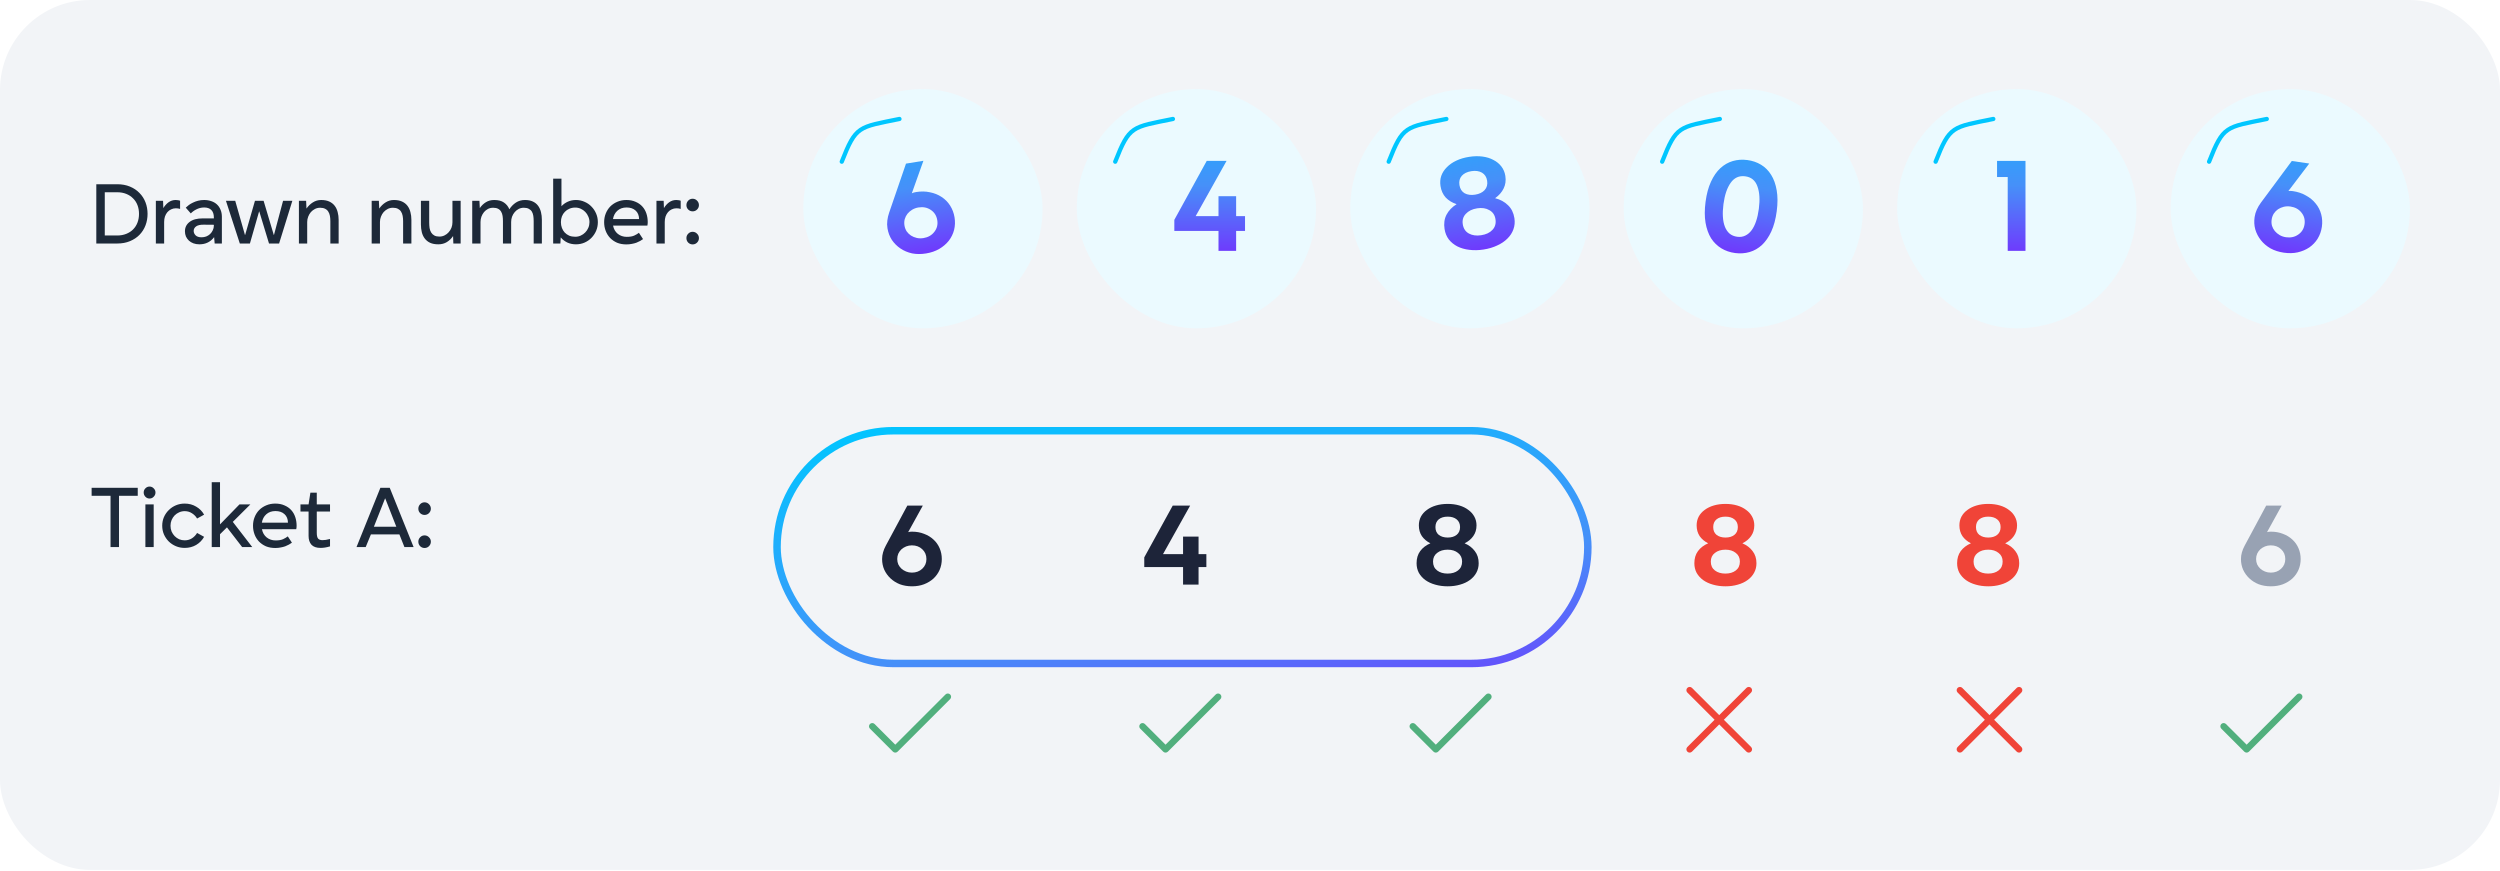 <svg width="333" height="116" viewBox="0 0 333 116" fill="none" xmlns="http://www.w3.org/2000/svg">
<rect width="333" height="115.872" rx="12" fill="#F2F4F7"/>
<path d="M13.956 25.608V31.368H15.612C16.052 31.368 16.452 31.296 16.812 31.152C17.172 31.008 17.476 30.812 17.724 30.564C17.98 30.308 18.176 30.004 18.312 29.652C18.448 29.292 18.516 28.904 18.516 28.488C18.516 28.064 18.448 27.676 18.312 27.324C18.176 26.972 17.98 26.672 17.724 26.424C17.476 26.168 17.172 25.968 16.812 25.824C16.452 25.68 16.052 25.608 15.612 25.608H13.956ZM12.828 32.436V24.54H15.612C16.244 24.54 16.808 24.644 17.304 24.852C17.808 25.06 18.232 25.344 18.576 25.704C18.928 26.056 19.196 26.472 19.38 26.952C19.564 27.432 19.656 27.944 19.656 28.488C19.656 29.032 19.564 29.544 19.38 30.024C19.196 30.504 18.928 30.924 18.576 31.284C18.232 31.636 17.808 31.916 17.304 32.124C16.808 32.332 16.244 32.436 15.612 32.436H12.828ZM21.864 32.436H20.76V26.748H21.72L21.756 27.72C21.94 27.408 22.168 27.152 22.44 26.952C22.72 26.744 23.04 26.64 23.4 26.64C23.488 26.64 23.58 26.648 23.676 26.664C23.78 26.672 23.884 26.696 23.988 26.736V27.828C23.812 27.772 23.624 27.744 23.424 27.744C23.192 27.744 22.98 27.792 22.788 27.888C22.596 27.976 22.432 28.1 22.296 28.26C22.16 28.42 22.052 28.612 21.972 28.836C21.9 29.06 21.864 29.304 21.864 29.568V32.436ZM24.742 27.66C24.854 27.548 24.99 27.432 25.15 27.312C25.31 27.192 25.494 27.084 25.702 26.988C25.91 26.884 26.138 26.8 26.386 26.736C26.634 26.672 26.902 26.64 27.19 26.64C27.542 26.64 27.862 26.692 28.15 26.796C28.438 26.892 28.686 27.036 28.894 27.228C29.102 27.42 29.262 27.656 29.374 27.936C29.494 28.208 29.554 28.52 29.554 28.872V32.436H28.594L28.522 31.584C28.298 31.888 28.022 32.124 27.694 32.292C27.366 32.46 26.986 32.544 26.554 32.544C26.266 32.544 26.002 32.5 25.762 32.412C25.53 32.324 25.33 32.204 25.162 32.052C24.994 31.892 24.862 31.708 24.766 31.5C24.678 31.284 24.634 31.052 24.634 30.804C24.634 30.292 24.838 29.88 25.246 29.568C25.654 29.248 26.246 29.088 27.022 29.088H28.486V28.968C28.486 28.528 28.374 28.196 28.15 27.972C27.926 27.748 27.606 27.636 27.19 27.636C26.998 27.636 26.81 27.66 26.626 27.708C26.45 27.756 26.286 27.82 26.134 27.9C25.99 27.972 25.854 28.056 25.726 28.152C25.606 28.24 25.502 28.332 25.414 28.428L24.742 27.66ZM28.486 29.94L27.142 29.928C26.686 29.92 26.346 29.996 26.122 30.156C25.906 30.316 25.798 30.516 25.798 30.756C25.798 30.972 25.882 31.168 26.05 31.344C26.226 31.52 26.49 31.608 26.842 31.608C27.058 31.608 27.266 31.572 27.466 31.5C27.666 31.42 27.838 31.312 27.982 31.176C28.134 31.032 28.254 30.864 28.342 30.672C28.438 30.48 28.486 30.272 28.486 30.048V29.94ZM31.332 26.748L32.628 31.296H32.652L33.96 26.748H35.112L36.468 31.296H36.492L37.704 26.748H38.94L37.176 32.436H35.832L34.536 28.164H34.512L33.288 32.436H31.944L30.096 26.748H31.332ZM40.919 32.436H39.815V26.748H40.775L40.823 27.78C41.055 27.444 41.335 27.172 41.663 26.964C41.999 26.748 42.371 26.64 42.779 26.64C43.203 26.64 43.563 26.708 43.859 26.844C44.155 26.98 44.395 27.168 44.579 27.408C44.763 27.648 44.895 27.928 44.975 28.248C45.063 28.568 45.107 28.912 45.107 29.28V32.436H44.003V29.448C44.003 29.2 43.983 28.968 43.943 28.752C43.903 28.536 43.831 28.348 43.727 28.188C43.631 28.028 43.495 27.904 43.319 27.816C43.143 27.72 42.919 27.672 42.647 27.672C42.399 27.672 42.171 27.724 41.963 27.828C41.755 27.932 41.571 28.072 41.411 28.248C41.259 28.424 41.139 28.628 41.051 28.86C40.963 29.084 40.919 29.32 40.919 29.568V32.436ZM50.61 32.436H49.506V26.748H50.466L50.514 27.78C50.746 27.444 51.026 27.172 51.354 26.964C51.69 26.748 52.062 26.64 52.47 26.64C52.894 26.64 53.254 26.708 53.55 26.844C53.846 26.98 54.086 27.168 54.27 27.408C54.454 27.648 54.586 27.928 54.666 28.248C54.754 28.568 54.798 28.912 54.798 29.28V32.436H53.694V29.448C53.694 29.2 53.674 28.968 53.634 28.752C53.594 28.536 53.522 28.348 53.418 28.188C53.322 28.028 53.186 27.904 53.01 27.816C52.834 27.72 52.61 27.672 52.338 27.672C52.09 27.672 51.862 27.724 51.654 27.828C51.446 27.932 51.262 28.072 51.102 28.248C50.95 28.424 50.83 28.628 50.742 28.86C50.654 29.084 50.61 29.32 50.61 29.568V32.436ZM60.266 26.748H61.358V32.436H60.386L60.35 31.44C60.134 31.768 59.858 32.036 59.522 32.244C59.194 32.444 58.814 32.544 58.382 32.544C57.95 32.544 57.586 32.476 57.29 32.34C57.002 32.204 56.766 32.016 56.582 31.776C56.398 31.536 56.266 31.256 56.186 30.936C56.106 30.608 56.066 30.26 56.066 29.892V26.748H57.17V29.616C57.17 29.888 57.186 30.14 57.218 30.372C57.258 30.604 57.33 30.804 57.434 30.972C57.538 31.14 57.678 31.272 57.854 31.368C58.03 31.464 58.254 31.512 58.526 31.512C58.774 31.512 59.002 31.46 59.21 31.356C59.426 31.252 59.61 31.112 59.762 30.936C59.922 30.76 60.046 30.56 60.134 30.336C60.222 30.104 60.266 29.864 60.266 29.616V26.748ZM64.005 32.436H62.901V26.748H63.861L63.909 27.72C64.125 27.4 64.393 27.14 64.713 26.94C65.033 26.74 65.405 26.64 65.829 26.64C66.373 26.64 66.805 26.752 67.125 26.976C67.453 27.2 67.693 27.5 67.845 27.876C68.077 27.516 68.365 27.22 68.709 26.988C69.061 26.756 69.465 26.64 69.921 26.64C70.337 26.64 70.689 26.708 70.977 26.844C71.265 26.98 71.497 27.168 71.673 27.408C71.849 27.648 71.977 27.928 72.057 28.248C72.137 28.568 72.177 28.912 72.177 29.28V32.436H71.085V29.448C71.085 29.2 71.069 28.968 71.037 28.752C71.005 28.536 70.941 28.348 70.845 28.188C70.749 28.028 70.613 27.904 70.437 27.816C70.269 27.72 70.049 27.672 69.777 27.672C69.529 27.672 69.301 27.724 69.093 27.828C68.893 27.932 68.717 28.072 68.565 28.248C68.413 28.424 68.293 28.628 68.205 28.86C68.125 29.084 68.085 29.32 68.085 29.568V32.436H66.993V29.448C66.993 29.208 66.977 28.98 66.945 28.764C66.913 28.548 66.849 28.36 66.753 28.2C66.657 28.032 66.525 27.904 66.357 27.816C66.189 27.72 65.965 27.672 65.685 27.672C65.437 27.672 65.209 27.724 65.001 27.828C64.801 27.932 64.625 28.072 64.473 28.248C64.329 28.424 64.213 28.628 64.125 28.86C64.045 29.084 64.005 29.32 64.005 29.568V32.436ZM73.682 23.796H74.786V27.468C75.026 27.212 75.306 27.012 75.626 26.868C75.954 26.716 76.318 26.64 76.718 26.64C77.126 26.64 77.506 26.72 77.858 26.88C78.218 27.032 78.526 27.244 78.782 27.516C79.046 27.78 79.254 28.092 79.406 28.452C79.558 28.804 79.634 29.184 79.634 29.592C79.634 30 79.558 30.384 79.406 30.744C79.254 31.096 79.046 31.408 78.782 31.68C78.526 31.944 78.218 32.156 77.858 32.316C77.506 32.468 77.126 32.544 76.718 32.544C76.294 32.544 75.91 32.464 75.566 32.304C75.222 32.136 74.93 31.908 74.69 31.62L74.642 32.436H73.682V23.796ZM78.518 29.592C78.518 29.328 78.466 29.08 78.362 28.848C78.266 28.608 78.13 28.4 77.954 28.224C77.786 28.048 77.586 27.908 77.354 27.804C77.13 27.7 76.886 27.648 76.622 27.648C76.334 27.648 76.074 27.7 75.842 27.804C75.61 27.9 75.41 28.036 75.242 28.212C75.074 28.38 74.942 28.584 74.846 28.824C74.758 29.056 74.714 29.312 74.714 29.592C74.714 29.864 74.758 30.12 74.846 30.36C74.934 30.592 75.058 30.796 75.218 30.972C75.386 31.148 75.586 31.288 75.818 31.392C76.058 31.488 76.326 31.536 76.622 31.536C76.886 31.536 77.13 31.484 77.354 31.38C77.586 31.276 77.786 31.136 77.954 30.96C78.13 30.784 78.266 30.58 78.362 30.348C78.466 30.108 78.518 29.856 78.518 29.592ZM85.654 31.848C85.543 31.928 85.41 32.012 85.258 32.1C85.115 32.18 84.951 32.256 84.766 32.328C84.591 32.392 84.391 32.444 84.166 32.484C83.942 32.532 83.698 32.556 83.434 32.556C82.971 32.556 82.555 32.48 82.186 32.328C81.826 32.168 81.519 31.956 81.263 31.692C81.007 31.42 80.811 31.104 80.674 30.744C80.538 30.384 80.471 30 80.471 29.592C80.471 29.184 80.543 28.8 80.686 28.44C80.831 28.08 81.031 27.768 81.287 27.504C81.55 27.24 81.862 27.032 82.222 26.88C82.591 26.72 82.995 26.64 83.434 26.64C83.898 26.64 84.306 26.72 84.659 26.88C85.019 27.032 85.319 27.24 85.558 27.504C85.799 27.768 85.978 28.08 86.099 28.44C86.219 28.8 86.278 29.184 86.278 29.592C86.278 29.664 86.275 29.74 86.266 29.82C86.258 29.892 86.246 29.968 86.231 30.048H81.659C81.746 30.512 81.959 30.88 82.294 31.152C82.63 31.416 83.026 31.548 83.483 31.548C83.898 31.548 84.231 31.492 84.478 31.38C84.734 31.26 84.942 31.136 85.103 31.008L85.654 31.848ZM85.126 29.184C85.118 28.696 84.963 28.316 84.659 28.044C84.362 27.772 83.963 27.636 83.459 27.636C82.963 27.636 82.555 27.78 82.234 28.068C81.922 28.348 81.727 28.72 81.647 29.184H85.126ZM88.544 32.436H87.44V26.748H88.4L88.436 27.72C88.62 27.408 88.848 27.152 89.12 26.952C89.4 26.744 89.72 26.64 90.08 26.64C90.168 26.64 90.26 26.648 90.356 26.664C90.46 26.672 90.564 26.696 90.668 26.736V27.828C90.492 27.772 90.304 27.744 90.104 27.744C89.872 27.744 89.66 27.792 89.468 27.888C89.276 27.976 89.112 28.1 88.976 28.26C88.84 28.42 88.732 28.612 88.652 28.836C88.58 29.06 88.544 29.304 88.544 29.568V32.436ZM91.43 31.716C91.43 31.484 91.51 31.288 91.67 31.128C91.83 30.96 92.026 30.876 92.258 30.876C92.49 30.876 92.686 30.96 92.846 31.128C93.014 31.288 93.098 31.484 93.098 31.716C93.098 31.948 93.014 32.148 92.846 32.316C92.686 32.476 92.49 32.556 92.258 32.556C92.034 32.556 91.838 32.476 91.67 32.316C91.51 32.148 91.43 31.948 91.43 31.716ZM91.43 27.324C91.43 27.092 91.51 26.892 91.67 26.724C91.83 26.556 92.026 26.472 92.258 26.472C92.49 26.472 92.686 26.556 92.846 26.724C93.014 26.892 93.098 27.092 93.098 27.324C93.098 27.548 93.014 27.744 92.846 27.912C92.686 28.072 92.49 28.152 92.258 28.152C92.034 28.152 91.838 28.072 91.67 27.912C91.51 27.752 91.43 27.556 91.43 27.324Z" fill="#1D2939"/>
<g filter="url(#filter0_i_106_4068)">
<rect x="107" y="13" width="31.872" height="31.872" rx="15.936" fill="#EBFAFF"/>
<g filter="url(#filter1_f_106_4068)">
<path d="M112.123 22.675C114.024 17.856 114.321 18.106 119.806 16.984" stroke="#00C6FF" stroke-width="0.569" stroke-linecap="round"/>
</g>
<path d="M122.997 22.554L121.454 26.885C121.602 26.812 121.789 26.756 122.017 26.719C122.676 26.611 123.293 26.621 123.867 26.749C124.452 26.862 124.972 27.072 125.428 27.379C125.883 27.674 126.259 28.055 126.557 28.523C126.855 28.991 127.051 29.513 127.145 30.088C127.239 30.663 127.219 31.22 127.086 31.759C126.95 32.285 126.715 32.767 126.381 33.203C126.044 33.627 125.618 33.992 125.102 34.298C124.596 34.59 124.013 34.789 123.354 34.897C122.695 35.005 122.074 35.002 121.489 34.889C120.915 34.761 120.399 34.544 119.943 34.237C119.487 33.93 119.105 33.55 118.797 33.096C118.501 32.64 118.306 32.124 118.212 31.549C118.155 31.201 118.148 30.858 118.191 30.519C118.232 30.168 118.311 29.823 118.428 29.484L120.678 22.933L122.997 22.554ZM120.476 31.179C120.523 31.466 120.621 31.727 120.77 31.961C120.929 32.181 121.12 32.365 121.341 32.514C121.574 32.66 121.831 32.766 122.112 32.831C122.393 32.895 122.69 32.902 123.001 32.851C123.624 32.749 124.108 32.473 124.453 32.023C124.81 31.571 124.94 31.052 124.844 30.464C124.746 29.865 124.456 29.408 123.974 29.093C123.504 28.777 122.957 28.669 122.334 28.771C122.035 28.82 121.756 28.921 121.498 29.074C121.252 29.225 121.042 29.407 120.867 29.62C120.705 29.831 120.585 30.072 120.506 30.343C120.439 30.613 120.429 30.891 120.476 31.179Z" fill="url(#paint0_linear_106_4068)"/>
</g>
<g filter="url(#filter2_i_106_4068)">
<rect x="143.426" y="13" width="31.872" height="31.872" rx="15.936" fill="#EBFAFF"/>
<g filter="url(#filter3_f_106_4068)">
<path d="M148.548 22.675C150.45 17.856 150.746 18.106 156.232 16.984" stroke="#00C6FF" stroke-width="0.569" stroke-linecap="round"/>
</g>
<path d="M162.304 31.894H156.421V30.419L160.737 22.569H163.378L159.262 29.927H162.304V27.268H164.653V29.927H165.837V31.894H164.653V34.553H162.304V31.894Z" fill="url(#paint1_linear_106_4068)"/>
</g>
<g filter="url(#filter4_i_106_4068)">
<rect x="179.851" y="13" width="31.872" height="31.872" rx="15.936" fill="#EBFAFF"/>
<g filter="url(#filter5_f_106_4068)">
<path d="M184.974 22.675C186.875 17.856 187.172 18.106 192.657 16.984" stroke="#00C6FF" stroke-width="0.569" stroke-linecap="round"/>
</g>
<path d="M192.415 31.644C192.303 30.924 192.389 30.29 192.672 29.742C192.966 29.181 193.415 28.712 194.02 28.335C193.437 28.143 192.955 27.849 192.574 27.454C192.203 27.044 191.97 26.534 191.875 25.922C191.801 25.442 191.834 24.988 191.977 24.561C192.131 24.131 192.379 23.749 192.72 23.413C193.059 23.065 193.48 22.772 193.984 22.534C194.488 22.296 195.057 22.128 195.693 22.029C196.329 21.93 196.923 21.917 197.475 21.991C198.027 22.065 198.512 22.217 198.929 22.447C199.355 22.663 199.708 22.953 199.985 23.315C200.263 23.677 200.439 24.098 200.513 24.578C200.609 25.19 200.53 25.749 200.277 26.255C200.034 26.748 199.658 27.175 199.149 27.537C199.84 27.712 200.41 28.023 200.861 28.468C201.321 28.901 201.607 29.477 201.719 30.197C201.801 30.724 201.756 31.223 201.583 31.692C201.421 32.148 201.153 32.558 200.78 32.923C200.418 33.287 199.968 33.59 199.428 33.834C198.891 34.09 198.286 34.27 197.614 34.374C196.942 34.479 196.305 34.492 195.703 34.413C195.115 34.345 194.588 34.194 194.121 33.959C193.666 33.723 193.286 33.413 192.981 33.031C192.686 32.634 192.497 32.172 192.415 31.644ZM194.842 31.009C194.931 31.584 195.204 31.997 195.661 32.245C196.117 32.494 196.663 32.568 197.299 32.469C197.947 32.369 198.445 32.132 198.792 31.758C199.151 31.383 199.286 30.907 199.197 30.331C199.111 29.779 198.84 29.379 198.383 29.131C197.937 28.868 197.396 28.786 196.76 28.885C196.112 28.986 195.609 29.23 195.252 29.618C194.892 29.993 194.756 30.457 194.842 31.009ZM194.398 25.788C194.476 26.291 194.705 26.655 195.084 26.879C195.473 27.089 195.937 27.152 196.477 27.068C197.029 26.982 197.452 26.781 197.747 26.465C198.052 26.135 198.166 25.718 198.087 25.214C198.011 24.722 197.783 24.364 197.404 24.14C197.025 23.917 196.554 23.849 195.99 23.936C195.426 24.024 194.998 24.232 194.705 24.56C194.424 24.887 194.321 25.296 194.398 25.788Z" fill="url(#paint2_linear_106_4068)"/>
</g>
<g filter="url(#filter6_i_106_4068)">
<rect x="216.276" y="13" width="31.872" height="31.872" rx="15.936" fill="#EBFAFF"/>
<g filter="url(#filter7_f_106_4068)">
<path d="M221.399 22.675C223.301 17.856 223.597 18.106 229.082 16.984" stroke="#00C6FF" stroke-width="0.569" stroke-linecap="round"/>
</g>
<path d="M227.18 28.024C227.318 26.976 227.558 26.083 227.9 25.345C228.244 24.594 228.66 23.993 229.147 23.543C229.649 23.083 230.205 22.764 230.816 22.587C231.427 22.41 232.07 22.366 232.744 22.455C233.418 22.544 234.028 22.752 234.572 23.081C235.117 23.41 235.566 23.861 235.919 24.434C236.274 24.995 236.52 25.683 236.658 26.497C236.797 27.299 236.798 28.224 236.66 29.271C236.522 30.318 236.282 31.217 235.938 31.968C235.596 32.707 235.18 33.307 234.691 33.77C234.203 34.22 233.653 34.533 233.042 34.71C232.431 34.887 231.789 34.931 231.114 34.842C230.44 34.754 229.831 34.545 229.286 34.216C228.742 33.887 228.286 33.441 227.919 32.879C227.566 32.306 227.32 31.618 227.18 30.816C227.042 30.002 227.042 29.071 227.18 28.024ZM229.564 28.337C229.483 28.951 229.458 29.511 229.49 30.018C229.521 30.524 229.61 30.964 229.757 31.339C229.903 31.713 230.109 32.016 230.372 32.246C230.648 32.478 230.99 32.621 231.399 32.675C231.797 32.728 232.152 32.676 232.467 32.522C232.793 32.369 233.075 32.13 233.314 31.807C233.553 31.483 233.752 31.081 233.914 30.6C234.075 30.119 234.196 29.571 234.277 28.957C234.438 27.73 234.374 26.729 234.084 25.956C233.807 25.173 233.266 24.728 232.459 24.622C231.653 24.516 231.008 24.805 230.527 25.488C230.046 26.16 229.725 27.11 229.564 28.337Z" fill="url(#paint3_linear_106_4068)"/>
</g>
<g filter="url(#filter8_i_106_4068)">
<rect x="252.702" y="13" width="31.872" height="31.872" rx="15.936" fill="#EBFAFF"/>
<g filter="url(#filter9_f_106_4068)">
<path d="M257.825 22.675C259.726 17.856 260.023 18.106 265.508 16.984" stroke="#00C6FF" stroke-width="0.569" stroke-linecap="round"/>
</g>
<path d="M267.427 24.718H266.007V22.569H269.795V34.553H267.427V24.718Z" fill="url(#paint4_linear_106_4068)"/>
</g>
<g filter="url(#filter10_i_106_4068)">
<rect x="289.127" y="13" width="31.872" height="31.872" rx="15.936" fill="#EBFAFF"/>
<g filter="url(#filter11_f_106_4068)">
<path d="M294.25 22.675C296.152 17.856 296.448 18.106 301.934 16.984" stroke="#00C6FF" stroke-width="0.569" stroke-linecap="round"/>
</g>
<path d="M307.593 22.92L304.814 26.582C304.977 26.557 305.173 26.561 305.401 26.594C306.062 26.69 306.647 26.886 307.156 27.181C307.679 27.466 308.112 27.823 308.454 28.254C308.798 28.672 309.041 29.149 309.184 29.685C309.326 30.221 309.356 30.778 309.272 31.355C309.188 31.931 309.001 32.456 308.711 32.929C308.423 33.391 308.053 33.778 307.602 34.093C307.153 34.396 306.637 34.615 306.053 34.751C305.482 34.876 304.867 34.89 304.206 34.794C303.545 34.698 302.953 34.507 302.43 34.222C301.921 33.927 301.495 33.565 301.153 33.134C300.811 32.704 300.562 32.226 300.405 31.7C300.261 31.176 300.231 30.625 300.315 30.049C300.365 29.7 300.463 29.371 300.606 29.061C300.751 28.738 300.931 28.433 301.144 28.145L305.269 22.581L307.593 22.92ZM302.585 30.38C302.543 30.668 302.558 30.946 302.629 31.215C302.715 31.472 302.84 31.705 303.006 31.914C303.184 32.124 303.397 32.302 303.646 32.449C303.894 32.595 304.175 32.691 304.487 32.737C305.112 32.828 305.657 32.711 306.121 32.386C306.598 32.063 306.879 31.607 306.965 31.018C307.052 30.418 306.914 29.894 306.55 29.449C306.197 29.005 305.708 28.737 305.084 28.646C304.783 28.602 304.487 28.614 304.195 28.682C303.915 28.752 303.66 28.862 303.429 29.012C303.211 29.164 303.023 29.358 302.866 29.593C302.721 29.829 302.627 30.091 302.585 30.38Z" fill="url(#paint5_linear_106_4068)"/>
</g>
<path d="M18.348 66.045H15.852V72.873H14.724V66.045H12.204V64.977H18.348V66.045ZM19.366 67.185H20.471V72.873H19.366V67.185ZM19.139 65.601C19.139 65.385 19.215 65.201 19.366 65.049C19.518 64.889 19.703 64.809 19.919 64.809C20.134 64.809 20.319 64.889 20.471 65.049C20.631 65.201 20.71 65.385 20.71 65.601C20.71 65.817 20.631 66.005 20.471 66.165C20.319 66.325 20.134 66.405 19.919 66.405C19.703 66.405 19.518 66.325 19.366 66.165C19.215 66.005 19.139 65.817 19.139 65.601ZM27.187 71.505C26.939 71.953 26.587 72.313 26.131 72.585C25.683 72.849 25.171 72.981 24.595 72.981C24.179 72.981 23.791 72.905 23.431 72.753C23.071 72.601 22.755 72.393 22.483 72.129C22.211 71.857 21.995 71.541 21.835 71.181C21.683 70.821 21.607 70.437 21.607 70.029C21.607 69.621 21.683 69.237 21.835 68.877C21.995 68.517 22.211 68.205 22.483 67.941C22.755 67.669 23.071 67.457 23.431 67.305C23.791 67.153 24.179 67.077 24.595 67.077C25.171 67.077 25.683 67.213 26.131 67.485C26.587 67.749 26.939 68.105 27.187 68.553L26.251 69.069C26.091 68.789 25.867 68.557 25.579 68.373C25.291 68.181 24.967 68.085 24.607 68.085C24.343 68.085 24.095 68.137 23.863 68.241C23.639 68.337 23.439 68.473 23.263 68.649C23.095 68.825 22.959 69.033 22.855 69.273C22.759 69.505 22.711 69.757 22.711 70.029C22.711 70.301 22.759 70.557 22.855 70.797C22.959 71.029 23.095 71.233 23.263 71.409C23.439 71.585 23.639 71.725 23.863 71.829C24.095 71.925 24.343 71.973 24.607 71.973C24.967 71.973 25.291 71.881 25.579 71.697C25.867 71.505 26.091 71.269 26.251 70.989L27.187 71.505ZM29.306 72.873H28.202V64.233H29.306V69.849L31.898 67.185H33.35L31.01 69.513L33.602 72.873H32.258L30.23 70.245L29.306 71.157V72.873ZM38.885 72.285C38.773 72.365 38.641 72.449 38.489 72.537C38.345 72.617 38.181 72.693 37.997 72.765C37.821 72.829 37.621 72.881 37.397 72.921C37.173 72.969 36.929 72.993 36.665 72.993C36.201 72.993 35.785 72.917 35.417 72.765C35.057 72.605 34.749 72.393 34.493 72.129C34.237 71.857 34.041 71.541 33.905 71.181C33.769 70.821 33.701 70.437 33.701 70.029C33.701 69.621 33.773 69.237 33.917 68.877C34.061 68.517 34.261 68.205 34.517 67.941C34.781 67.677 35.093 67.469 35.453 67.317C35.821 67.157 36.225 67.077 36.665 67.077C37.129 67.077 37.537 67.157 37.889 67.317C38.249 67.469 38.549 67.677 38.789 67.941C39.029 68.205 39.209 68.517 39.329 68.877C39.449 69.237 39.509 69.621 39.509 70.029C39.509 70.101 39.505 70.177 39.497 70.257C39.489 70.329 39.477 70.405 39.461 70.485H34.889C34.977 70.949 35.189 71.317 35.525 71.589C35.861 71.853 36.257 71.985 36.713 71.985C37.129 71.985 37.461 71.929 37.709 71.817C37.965 71.697 38.173 71.573 38.333 71.445L38.885 72.285ZM38.357 69.621C38.349 69.133 38.193 68.753 37.889 68.481C37.593 68.209 37.193 68.073 36.689 68.073C36.193 68.073 35.785 68.217 35.465 68.505C35.153 68.785 34.957 69.157 34.877 69.621H38.357ZM41.103 67.185L41.343 65.625H42.195V67.185H43.959V68.133H42.195V70.977C42.195 71.345 42.255 71.601 42.375 71.745C42.503 71.881 42.695 71.949 42.951 71.949C43.087 71.949 43.235 71.937 43.395 71.913C43.563 71.881 43.751 71.841 43.959 71.793V72.777C43.719 72.849 43.495 72.901 43.287 72.933C43.079 72.965 42.883 72.981 42.699 72.981C42.155 72.981 41.751 72.841 41.487 72.561C41.231 72.273 41.103 71.885 41.103 71.397V68.133H40.023V67.185H41.103ZM50.666 64.977H51.914L55.094 72.873H53.87L53.198 71.181H49.406L48.71 72.873H47.486L50.666 64.977ZM49.802 70.161H52.79L51.314 66.393H51.29L49.802 70.161ZM55.723 72.153C55.723 71.921 55.803 71.725 55.963 71.565C56.123 71.397 56.319 71.313 56.551 71.313C56.783 71.313 56.979 71.397 57.139 71.565C57.307 71.725 57.391 71.921 57.391 72.153C57.391 72.385 57.307 72.585 57.139 72.753C56.979 72.913 56.783 72.993 56.551 72.993C56.327 72.993 56.131 72.913 55.963 72.753C55.803 72.585 55.723 72.385 55.723 72.153ZM55.723 67.761C55.723 67.529 55.803 67.329 55.963 67.161C56.123 66.993 56.319 66.909 56.551 66.909C56.783 66.909 56.979 66.993 57.139 67.161C57.307 67.329 57.391 67.529 57.391 67.761C57.391 67.985 57.307 68.181 57.139 68.349C56.979 68.509 56.783 68.589 56.551 68.589C56.327 68.589 56.131 68.509 55.963 68.349C55.803 68.189 55.723 67.993 55.723 67.761Z" fill="#1D2939"/>
<rect x="103.5" y="57.373" width="108" height="31" rx="15.5" stroke="url(#paint6_linear_106_4068)"/>
<path d="M122.92 67.345L120.968 70.881C121.107 70.838 121.277 70.817 121.48 70.817C122.067 70.817 122.6 70.913 123.08 71.105C123.571 71.286 123.992 71.542 124.344 71.873C124.696 72.193 124.968 72.577 125.16 73.025C125.352 73.473 125.448 73.953 125.448 74.465C125.448 74.977 125.352 75.457 125.16 75.905C124.968 76.342 124.696 76.726 124.344 77.057C123.992 77.377 123.571 77.633 123.08 77.825C122.6 78.006 122.067 78.097 121.48 78.097C120.893 78.097 120.355 78.006 119.864 77.825C119.384 77.633 118.968 77.371 118.616 77.041C118.264 76.71 117.987 76.326 117.784 75.889C117.592 75.451 117.496 74.977 117.496 74.465C117.496 74.155 117.539 73.857 117.624 73.569C117.709 73.27 117.827 72.982 117.976 72.705L120.856 67.345H122.92ZM119.512 74.465C119.512 74.721 119.56 74.961 119.656 75.185C119.763 75.398 119.901 75.585 120.072 75.745C120.253 75.905 120.461 76.033 120.696 76.129C120.931 76.225 121.187 76.273 121.464 76.273C122.019 76.273 122.477 76.102 122.84 75.761C123.213 75.419 123.4 74.987 123.4 74.465C123.4 73.931 123.213 73.494 122.84 73.153C122.477 72.811 122.019 72.641 121.464 72.641C121.197 72.641 120.941 72.689 120.696 72.785C120.461 72.881 120.253 73.009 120.072 73.169C119.901 73.329 119.763 73.521 119.656 73.745C119.56 73.969 119.512 74.209 119.512 74.465Z" fill="#1D2439"/>
<path d="M157.584 75.537H152.416V74.241L156.208 67.345H158.528L154.912 73.809H157.584V71.473H159.648V73.809H160.688V75.537H159.648V77.873H157.584V75.537Z" fill="#1D2439"/>
<path d="M188.688 75.025C188.688 74.385 188.848 73.846 189.168 73.409C189.499 72.961 189.952 72.614 190.528 72.369C190.048 72.123 189.669 71.803 189.392 71.409C189.125 71.003 188.992 70.529 188.992 69.985C188.992 69.558 189.083 69.169 189.264 68.817C189.456 68.465 189.723 68.166 190.064 67.921C190.405 67.665 190.811 67.467 191.28 67.329C191.749 67.19 192.267 67.121 192.832 67.121C193.397 67.121 193.915 67.19 194.384 67.329C194.853 67.467 195.253 67.665 195.584 67.921C195.925 68.166 196.192 68.465 196.384 68.817C196.576 69.169 196.672 69.558 196.672 69.985C196.672 70.529 196.528 71.003 196.24 71.409C195.963 71.803 195.579 72.123 195.088 72.369C195.664 72.614 196.117 72.961 196.448 73.409C196.789 73.846 196.96 74.385 196.96 75.025C196.96 75.494 196.853 75.921 196.64 76.305C196.437 76.678 196.149 76.998 195.776 77.265C195.413 77.531 194.981 77.734 194.48 77.873C193.979 78.022 193.429 78.097 192.832 78.097C192.235 78.097 191.68 78.022 191.168 77.873C190.667 77.734 190.229 77.531 189.856 77.265C189.493 76.998 189.205 76.678 188.992 76.305C188.789 75.921 188.688 75.494 188.688 75.025ZM190.88 74.801C190.88 75.313 191.061 75.707 191.424 75.985C191.787 76.262 192.251 76.401 192.816 76.401C193.392 76.401 193.856 76.262 194.208 75.985C194.571 75.707 194.752 75.313 194.752 74.801C194.752 74.31 194.571 73.926 194.208 73.649C193.856 73.361 193.397 73.217 192.832 73.217C192.256 73.217 191.787 73.361 191.424 73.649C191.061 73.926 190.88 74.31 190.88 74.801ZM191.2 70.209C191.2 70.657 191.349 71.003 191.648 71.249C191.957 71.483 192.352 71.601 192.832 71.601C193.323 71.601 193.717 71.483 194.016 71.249C194.325 71.003 194.48 70.657 194.48 70.209C194.48 69.771 194.331 69.43 194.032 69.185C193.733 68.939 193.333 68.817 192.832 68.817C192.331 68.817 191.931 68.939 191.632 69.185C191.344 69.43 191.2 69.771 191.2 70.209Z" fill="#1D2439"/>
<path d="M225.688 75.025C225.688 74.385 225.848 73.846 226.168 73.409C226.499 72.961 226.952 72.614 227.528 72.369C227.048 72.123 226.669 71.803 226.392 71.409C226.125 71.003 225.992 70.529 225.992 69.985C225.992 69.558 226.083 69.169 226.264 68.817C226.456 68.465 226.723 68.166 227.064 67.921C227.405 67.665 227.811 67.467 228.28 67.329C228.749 67.19 229.267 67.121 229.832 67.121C230.397 67.121 230.915 67.19 231.384 67.329C231.853 67.467 232.253 67.665 232.584 67.921C232.925 68.166 233.192 68.465 233.384 68.817C233.576 69.169 233.672 69.558 233.672 69.985C233.672 70.529 233.528 71.003 233.24 71.409C232.963 71.803 232.579 72.123 232.088 72.369C232.664 72.614 233.117 72.961 233.448 73.409C233.789 73.846 233.96 74.385 233.96 75.025C233.96 75.494 233.853 75.921 233.64 76.305C233.437 76.678 233.149 76.998 232.776 77.265C232.413 77.531 231.981 77.734 231.48 77.873C230.979 78.022 230.429 78.097 229.832 78.097C229.235 78.097 228.68 78.022 228.168 77.873C227.667 77.734 227.229 77.531 226.856 77.265C226.493 76.998 226.205 76.678 225.992 76.305C225.789 75.921 225.688 75.494 225.688 75.025ZM227.88 74.801C227.88 75.313 228.061 75.707 228.424 75.985C228.787 76.262 229.251 76.401 229.816 76.401C230.392 76.401 230.856 76.262 231.208 75.985C231.571 75.707 231.752 75.313 231.752 74.801C231.752 74.31 231.571 73.926 231.208 73.649C230.856 73.361 230.397 73.217 229.832 73.217C229.256 73.217 228.787 73.361 228.424 73.649C228.061 73.926 227.88 74.31 227.88 74.801ZM228.2 70.209C228.2 70.657 228.349 71.003 228.648 71.249C228.957 71.483 229.352 71.601 229.832 71.601C230.323 71.601 230.717 71.483 231.016 71.249C231.325 71.003 231.48 70.657 231.48 70.209C231.48 69.771 231.331 69.43 231.032 69.185C230.733 68.939 230.333 68.817 229.832 68.817C229.331 68.817 228.931 68.939 228.632 69.185C228.344 69.43 228.2 69.771 228.2 70.209Z" fill="#F04438"/>
<path d="M303.92 67.345L301.968 70.881C302.107 70.838 302.277 70.817 302.48 70.817C303.067 70.817 303.6 70.913 304.08 71.105C304.571 71.286 304.992 71.542 305.344 71.873C305.696 72.193 305.968 72.577 306.16 73.025C306.352 73.473 306.448 73.953 306.448 74.465C306.448 74.977 306.352 75.457 306.16 75.905C305.968 76.342 305.696 76.726 305.344 77.057C304.992 77.377 304.571 77.633 304.08 77.825C303.6 78.006 303.067 78.097 302.48 78.097C301.893 78.097 301.355 78.006 300.864 77.825C300.384 77.633 299.968 77.371 299.616 77.041C299.264 76.71 298.987 76.326 298.784 75.889C298.592 75.451 298.496 74.977 298.496 74.465C298.496 74.155 298.539 73.857 298.624 73.569C298.709 73.27 298.827 72.982 298.976 72.705L301.856 67.345H303.92ZM300.512 74.465C300.512 74.721 300.56 74.961 300.656 75.185C300.763 75.398 300.901 75.585 301.072 75.745C301.253 75.905 301.461 76.033 301.696 76.129C301.931 76.225 302.187 76.273 302.464 76.273C303.019 76.273 303.477 76.102 303.84 75.761C304.213 75.419 304.4 74.987 304.4 74.465C304.4 73.931 304.213 73.494 303.84 73.153C303.477 72.811 303.019 72.641 302.464 72.641C302.197 72.641 301.941 72.689 301.696 72.785C301.461 72.881 301.253 73.009 301.072 73.169C300.901 73.329 300.763 73.521 300.656 73.745C300.56 73.969 300.512 74.209 300.512 74.465Z" fill="#98A2B3"/>
<path d="M260.688 75.025C260.688 74.385 260.848 73.846 261.168 73.409C261.499 72.961 261.952 72.614 262.528 72.369C262.048 72.123 261.669 71.803 261.392 71.409C261.125 71.003 260.992 70.529 260.992 69.985C260.992 69.558 261.083 69.169 261.264 68.817C261.456 68.465 261.723 68.166 262.064 67.921C262.405 67.665 262.811 67.467 263.28 67.329C263.749 67.19 264.267 67.121 264.832 67.121C265.397 67.121 265.915 67.19 266.384 67.329C266.853 67.467 267.253 67.665 267.584 67.921C267.925 68.166 268.192 68.465 268.384 68.817C268.576 69.169 268.672 69.558 268.672 69.985C268.672 70.529 268.528 71.003 268.24 71.409C267.963 71.803 267.579 72.123 267.088 72.369C267.664 72.614 268.117 72.961 268.448 73.409C268.789 73.846 268.96 74.385 268.96 75.025C268.96 75.494 268.853 75.921 268.64 76.305C268.437 76.678 268.149 76.998 267.776 77.265C267.413 77.531 266.981 77.734 266.48 77.873C265.979 78.022 265.429 78.097 264.832 78.097C264.235 78.097 263.68 78.022 263.168 77.873C262.667 77.734 262.229 77.531 261.856 77.265C261.493 76.998 261.205 76.678 260.992 76.305C260.789 75.921 260.688 75.494 260.688 75.025ZM262.88 74.801C262.88 75.313 263.061 75.707 263.424 75.985C263.787 76.262 264.251 76.401 264.816 76.401C265.392 76.401 265.856 76.262 266.208 75.985C266.571 75.707 266.752 75.313 266.752 74.801C266.752 74.31 266.571 73.926 266.208 73.649C265.856 73.361 265.397 73.217 264.832 73.217C264.256 73.217 263.787 73.361 263.424 73.649C263.061 73.926 262.88 74.31 262.88 74.801ZM263.2 70.209C263.2 70.657 263.349 71.003 263.648 71.249C263.957 71.483 264.352 71.601 264.832 71.601C265.323 71.601 265.717 71.483 266.016 71.249C266.325 71.003 266.48 70.657 266.48 70.209C266.48 69.771 266.331 69.43 266.032 69.185C265.733 68.939 265.333 68.817 264.832 68.817C264.331 68.817 263.931 68.939 263.632 69.185C263.344 69.43 263.2 69.771 263.2 70.209Z" fill="#F04438"/>
<path d="M126.56 93.12L119.56 100.12C119.519 100.161 119.471 100.193 119.418 100.215C119.365 100.237 119.308 100.248 119.25 100.248C119.193 100.248 119.136 100.237 119.083 100.215C119.03 100.193 118.981 100.161 118.941 100.12L115.878 97.057C115.796 96.975 115.75 96.864 115.75 96.748C115.75 96.632 115.796 96.52 115.878 96.438C115.96 96.356 116.072 96.31 116.188 96.31C116.304 96.31 116.415 96.356 116.497 96.438L119.25 99.192L125.941 92.501C126.023 92.419 126.134 92.373 126.25 92.373C126.366 92.373 126.478 92.419 126.56 92.501C126.642 92.583 126.688 92.694 126.688 92.81C126.688 92.926 126.642 93.038 126.56 93.12Z" fill="#51AF7D"/>
<path d="M162.56 93.12L155.56 100.12C155.519 100.161 155.471 100.193 155.418 100.215C155.365 100.237 155.308 100.248 155.25 100.248C155.193 100.248 155.136 100.237 155.083 100.215C155.03 100.193 154.981 100.161 154.941 100.12L151.878 97.057C151.796 96.975 151.75 96.864 151.75 96.748C151.75 96.632 151.796 96.52 151.878 96.438C151.96 96.356 152.072 96.31 152.188 96.31C152.304 96.31 152.415 96.356 152.497 96.438L155.25 99.192L161.941 92.501C162.023 92.419 162.134 92.373 162.25 92.373C162.366 92.373 162.478 92.419 162.56 92.501C162.642 92.583 162.688 92.694 162.688 92.81C162.688 92.926 162.642 93.038 162.56 93.12Z" fill="#51AF7D"/>
<path d="M198.56 93.12L191.56 100.12C191.519 100.161 191.471 100.193 191.418 100.215C191.365 100.237 191.308 100.248 191.25 100.248C191.193 100.248 191.136 100.237 191.083 100.215C191.03 100.193 190.981 100.161 190.941 100.12L187.878 97.057C187.796 96.975 187.75 96.864 187.75 96.748C187.75 96.632 187.796 96.52 187.878 96.438C187.96 96.356 188.072 96.31 188.188 96.31C188.304 96.31 188.415 96.356 188.497 96.438L191.25 99.192L197.941 92.501C198.023 92.419 198.134 92.373 198.25 92.373C198.366 92.373 198.478 92.419 198.56 92.501C198.642 92.583 198.688 92.694 198.688 92.81C198.688 92.926 198.642 93.038 198.56 93.12Z" fill="#51AF7D"/>
<path d="M233.247 99.501C233.288 99.541 233.32 99.59 233.342 99.643C233.364 99.696 233.375 99.753 233.375 99.81C233.375 99.868 233.364 99.925 233.342 99.978C233.32 100.031 233.288 100.079 233.247 100.12C233.207 100.16 233.158 100.193 233.105 100.215C233.052 100.237 232.995 100.248 232.938 100.248C232.88 100.248 232.823 100.237 232.77 100.215C232.717 100.193 232.669 100.16 232.628 100.12L229 96.491L225.372 100.12C225.29 100.202 225.179 100.248 225.063 100.248C224.947 100.248 224.835 100.202 224.753 100.12C224.671 100.038 224.625 99.926 224.625 99.81C224.625 99.694 224.671 99.583 224.753 99.501L228.382 95.873L224.753 92.245C224.671 92.163 224.625 92.051 224.625 91.935C224.625 91.819 224.671 91.708 224.753 91.626C224.835 91.544 224.947 91.498 225.063 91.498C225.179 91.498 225.29 91.544 225.372 91.626L229 95.254L232.628 91.626C232.71 91.544 232.822 91.498 232.938 91.498C233.054 91.498 233.165 91.544 233.247 91.626C233.329 91.708 233.375 91.819 233.375 91.935C233.375 92.051 233.329 92.163 233.247 92.245L229.619 95.873L233.247 99.501Z" fill="#F04438"/>
<path d="M269.247 99.501C269.288 99.541 269.32 99.59 269.342 99.643C269.364 99.696 269.375 99.753 269.375 99.81C269.375 99.868 269.364 99.925 269.342 99.978C269.32 100.031 269.288 100.079 269.247 100.12C269.207 100.16 269.158 100.193 269.105 100.215C269.052 100.237 268.995 100.248 268.938 100.248C268.88 100.248 268.823 100.237 268.77 100.215C268.717 100.193 268.669 100.16 268.628 100.12L265 96.491L261.372 100.12C261.29 100.202 261.179 100.248 261.063 100.248C260.947 100.248 260.835 100.202 260.753 100.12C260.671 100.038 260.625 99.926 260.625 99.81C260.625 99.694 260.671 99.583 260.753 99.501L264.382 95.873L260.753 92.245C260.671 92.163 260.625 92.051 260.625 91.935C260.625 91.819 260.671 91.708 260.753 91.626C260.835 91.544 260.947 91.498 261.063 91.498C261.179 91.498 261.29 91.544 261.372 91.626L265 95.254L268.628 91.626C268.71 91.544 268.822 91.498 268.938 91.498C269.054 91.498 269.165 91.544 269.247 91.626C269.329 91.708 269.375 91.819 269.375 91.935C269.375 92.051 269.329 92.163 269.247 92.245L265.619 95.873L269.247 99.501Z" fill="#F04438"/>
<path d="M306.56 93.12L299.56 100.12C299.519 100.161 299.471 100.193 299.418 100.215C299.365 100.237 299.308 100.248 299.25 100.248C299.193 100.248 299.136 100.237 299.083 100.215C299.03 100.193 298.981 100.161 298.941 100.12L295.878 97.057C295.796 96.975 295.75 96.864 295.75 96.748C295.75 96.632 295.796 96.52 295.878 96.438C295.96 96.356 296.072 96.31 296.188 96.31C296.304 96.31 296.415 96.356 296.497 96.438L299.25 99.192L305.941 92.501C306.023 92.419 306.134 92.373 306.25 92.373C306.366 92.373 306.478 92.419 306.56 92.501C306.642 92.583 306.688 92.694 306.688 92.81C306.688 92.926 306.642 93.038 306.56 93.12Z" fill="#51AF7D"/>
<defs>
<filter id="filter0_i_106_4068" x="107" y="11.862" width="31.873" height="33.011" filterUnits="userSpaceOnUse" color-interpolation-filters="sRGB">
<feFlood flood-opacity="0" result="BackgroundImageFix"/>
<feBlend mode="normal" in="SourceGraphic" in2="BackgroundImageFix" result="shape"/>
<feColorMatrix in="SourceAlpha" type="matrix" values="0 0 0 0 0 0 0 0 0 0 0 0 0 0 0 0 0 0 127 0" result="hardAlpha"/>
<feOffset dy="-1.138"/>
<feGaussianBlur stdDeviation="0.854"/>
<feComposite in2="hardAlpha" operator="arithmetic" k2="-1" k3="1"/>
<feColorMatrix type="matrix" values="0 0 0 0 0.579 0 0 0 0 0.687 0 0 0 0 0.718 0 0 0 0.53 0"/>
<feBlend mode="normal" in2="shape" result="effect1_innerShadow_106_4068"/>
</filter>
<filter id="filter1_f_106_4068" x="108.992" y="13.854" width="13.944" height="11.952" filterUnits="userSpaceOnUse" color-interpolation-filters="sRGB">
<feFlood flood-opacity="0" result="BackgroundImageFix"/>
<feBlend mode="normal" in="SourceGraphic" in2="BackgroundImageFix" result="shape"/>
<feGaussianBlur stdDeviation="1.423" result="effect1_foregroundBlur_106_4068"/>
</filter>
<filter id="filter2_i_106_4068" x="143.426" y="11.862" width="31.873" height="33.011" filterUnits="userSpaceOnUse" color-interpolation-filters="sRGB">
<feFlood flood-opacity="0" result="BackgroundImageFix"/>
<feBlend mode="normal" in="SourceGraphic" in2="BackgroundImageFix" result="shape"/>
<feColorMatrix in="SourceAlpha" type="matrix" values="0 0 0 0 0 0 0 0 0 0 0 0 0 0 0 0 0 0 127 0" result="hardAlpha"/>
<feOffset dy="-1.138"/>
<feGaussianBlur stdDeviation="0.854"/>
<feComposite in2="hardAlpha" operator="arithmetic" k2="-1" k3="1"/>
<feColorMatrix type="matrix" values="0 0 0 0 0.579 0 0 0 0 0.687 0 0 0 0 0.718 0 0 0 0.53 0"/>
<feBlend mode="normal" in2="shape" result="effect1_innerShadow_106_4068"/>
</filter>
<filter id="filter3_f_106_4068" x="145.418" y="13.854" width="13.944" height="11.952" filterUnits="userSpaceOnUse" color-interpolation-filters="sRGB">
<feFlood flood-opacity="0" result="BackgroundImageFix"/>
<feBlend mode="normal" in="SourceGraphic" in2="BackgroundImageFix" result="shape"/>
<feGaussianBlur stdDeviation="1.423" result="effect1_foregroundBlur_106_4068"/>
</filter>
<filter id="filter4_i_106_4068" x="179.851" y="11.862" width="31.873" height="33.011" filterUnits="userSpaceOnUse" color-interpolation-filters="sRGB">
<feFlood flood-opacity="0" result="BackgroundImageFix"/>
<feBlend mode="normal" in="SourceGraphic" in2="BackgroundImageFix" result="shape"/>
<feColorMatrix in="SourceAlpha" type="matrix" values="0 0 0 0 0 0 0 0 0 0 0 0 0 0 0 0 0 0 127 0" result="hardAlpha"/>
<feOffset dy="-1.138"/>
<feGaussianBlur stdDeviation="0.854"/>
<feComposite in2="hardAlpha" operator="arithmetic" k2="-1" k3="1"/>
<feColorMatrix type="matrix" values="0 0 0 0 0.579 0 0 0 0 0.687 0 0 0 0 0.718 0 0 0 0.53 0"/>
<feBlend mode="normal" in2="shape" result="effect1_innerShadow_106_4068"/>
</filter>
<filter id="filter5_f_106_4068" x="181.843" y="13.854" width="13.944" height="11.952" filterUnits="userSpaceOnUse" color-interpolation-filters="sRGB">
<feFlood flood-opacity="0" result="BackgroundImageFix"/>
<feBlend mode="normal" in="SourceGraphic" in2="BackgroundImageFix" result="shape"/>
<feGaussianBlur stdDeviation="1.423" result="effect1_foregroundBlur_106_4068"/>
</filter>
<filter id="filter6_i_106_4068" x="216.276" y="11.862" width="31.873" height="33.011" filterUnits="userSpaceOnUse" color-interpolation-filters="sRGB">
<feFlood flood-opacity="0" result="BackgroundImageFix"/>
<feBlend mode="normal" in="SourceGraphic" in2="BackgroundImageFix" result="shape"/>
<feColorMatrix in="SourceAlpha" type="matrix" values="0 0 0 0 0 0 0 0 0 0 0 0 0 0 0 0 0 0 127 0" result="hardAlpha"/>
<feOffset dy="-1.138"/>
<feGaussianBlur stdDeviation="0.854"/>
<feComposite in2="hardAlpha" operator="arithmetic" k2="-1" k3="1"/>
<feColorMatrix type="matrix" values="0 0 0 0 0.579 0 0 0 0 0.687 0 0 0 0 0.718 0 0 0 0.53 0"/>
<feBlend mode="normal" in2="shape" result="effect1_innerShadow_106_4068"/>
</filter>
<filter id="filter7_f_106_4068" x="218.269" y="13.854" width="13.944" height="11.952" filterUnits="userSpaceOnUse" color-interpolation-filters="sRGB">
<feFlood flood-opacity="0" result="BackgroundImageFix"/>
<feBlend mode="normal" in="SourceGraphic" in2="BackgroundImageFix" result="shape"/>
<feGaussianBlur stdDeviation="1.423" result="effect1_foregroundBlur_106_4068"/>
</filter>
<filter id="filter8_i_106_4068" x="252.702" y="11.862" width="31.873" height="33.011" filterUnits="userSpaceOnUse" color-interpolation-filters="sRGB">
<feFlood flood-opacity="0" result="BackgroundImageFix"/>
<feBlend mode="normal" in="SourceGraphic" in2="BackgroundImageFix" result="shape"/>
<feColorMatrix in="SourceAlpha" type="matrix" values="0 0 0 0 0 0 0 0 0 0 0 0 0 0 0 0 0 0 127 0" result="hardAlpha"/>
<feOffset dy="-1.138"/>
<feGaussianBlur stdDeviation="0.854"/>
<feComposite in2="hardAlpha" operator="arithmetic" k2="-1" k3="1"/>
<feColorMatrix type="matrix" values="0 0 0 0 0.579 0 0 0 0 0.687 0 0 0 0 0.718 0 0 0 0.53 0"/>
<feBlend mode="normal" in2="shape" result="effect1_innerShadow_106_4068"/>
</filter>
<filter id="filter9_f_106_4068" x="254.694" y="13.854" width="13.944" height="11.952" filterUnits="userSpaceOnUse" color-interpolation-filters="sRGB">
<feFlood flood-opacity="0" result="BackgroundImageFix"/>
<feBlend mode="normal" in="SourceGraphic" in2="BackgroundImageFix" result="shape"/>
<feGaussianBlur stdDeviation="1.423" result="effect1_foregroundBlur_106_4068"/>
</filter>
<filter id="filter10_i_106_4068" x="289.127" y="11.862" width="31.873" height="33.011" filterUnits="userSpaceOnUse" color-interpolation-filters="sRGB">
<feFlood flood-opacity="0" result="BackgroundImageFix"/>
<feBlend mode="normal" in="SourceGraphic" in2="BackgroundImageFix" result="shape"/>
<feColorMatrix in="SourceAlpha" type="matrix" values="0 0 0 0 0 0 0 0 0 0 0 0 0 0 0 0 0 0 127 0" result="hardAlpha"/>
<feOffset dy="-1.138"/>
<feGaussianBlur stdDeviation="0.854"/>
<feComposite in2="hardAlpha" operator="arithmetic" k2="-1" k3="1"/>
<feColorMatrix type="matrix" values="0 0 0 0 0.579 0 0 0 0 0.687 0 0 0 0 0.718 0 0 0 0.53 0"/>
<feBlend mode="normal" in2="shape" result="effect1_innerShadow_106_4068"/>
</filter>
<filter id="filter11_f_106_4068" x="291.12" y="13.854" width="13.944" height="11.952" filterUnits="userSpaceOnUse" color-interpolation-filters="sRGB">
<feFlood flood-opacity="0" result="BackgroundImageFix"/>
<feBlend mode="normal" in="SourceGraphic" in2="BackgroundImageFix" result="shape"/>
<feGaussianBlur stdDeviation="1.423" result="effect1_foregroundBlur_106_4068"/>
</filter>
<linearGradient id="paint0_linear_106_4068" x1="120.042" y1="12.055" x2="124.693" y2="40.5" gradientUnits="userSpaceOnUse">
<stop stop-color="#00C6FF"/>
<stop offset="0.49" stop-color="#4690F9"/>
<stop offset="1" stop-color="#8A01FF"/>
</linearGradient>
<linearGradient id="paint1_linear_106_4068" x1="161.464" y1="11.731" x2="161.464" y2="40.553" gradientUnits="userSpaceOnUse">
<stop stop-color="#00C6FF"/>
<stop offset="0.49" stop-color="#4690F9"/>
<stop offset="1" stop-color="#8A01FF"/>
</linearGradient>
<linearGradient id="paint2_linear_106_4068" x1="194.083" y1="11.569" x2="198.514" y2="40.048" gradientUnits="userSpaceOnUse">
<stop stop-color="#00C6FF"/>
<stop offset="0.49" stop-color="#4690F9"/>
<stop offset="1" stop-color="#8A01FF"/>
</linearGradient>
<linearGradient id="paint3_linear_106_4068" x1="234.386" y1="11.996" x2="230.626" y2="40.572" gradientUnits="userSpaceOnUse">
<stop stop-color="#00C6FF"/>
<stop offset="0.49" stop-color="#4690F9"/>
<stop offset="1" stop-color="#8A01FF"/>
</linearGradient>
<linearGradient id="paint4_linear_106_4068" x1="268.734" y1="11.731" x2="268.734" y2="40.553" gradientUnits="userSpaceOnUse">
<stop stop-color="#00C6FF"/>
<stop offset="0.49" stop-color="#4690F9"/>
<stop offset="1" stop-color="#8A01FF"/>
</linearGradient>
<linearGradient id="paint5_linear_106_4068" x1="307.948" y1="12.018" x2="303.79" y2="40.539" gradientUnits="userSpaceOnUse">
<stop stop-color="#00C6FF"/>
<stop offset="0.49" stop-color="#4690F9"/>
<stop offset="1" stop-color="#8A01FF"/>
</linearGradient>
<linearGradient id="paint6_linear_106_4068" x1="155.13" y1="49.115" x2="166.524" y2="113.998" gradientUnits="userSpaceOnUse">
<stop stop-color="#00C6FF"/>
<stop offset="0.49" stop-color="#4690F9"/>
<stop offset="1" stop-color="#8A01FF"/>
</linearGradient>
</defs>
</svg>
